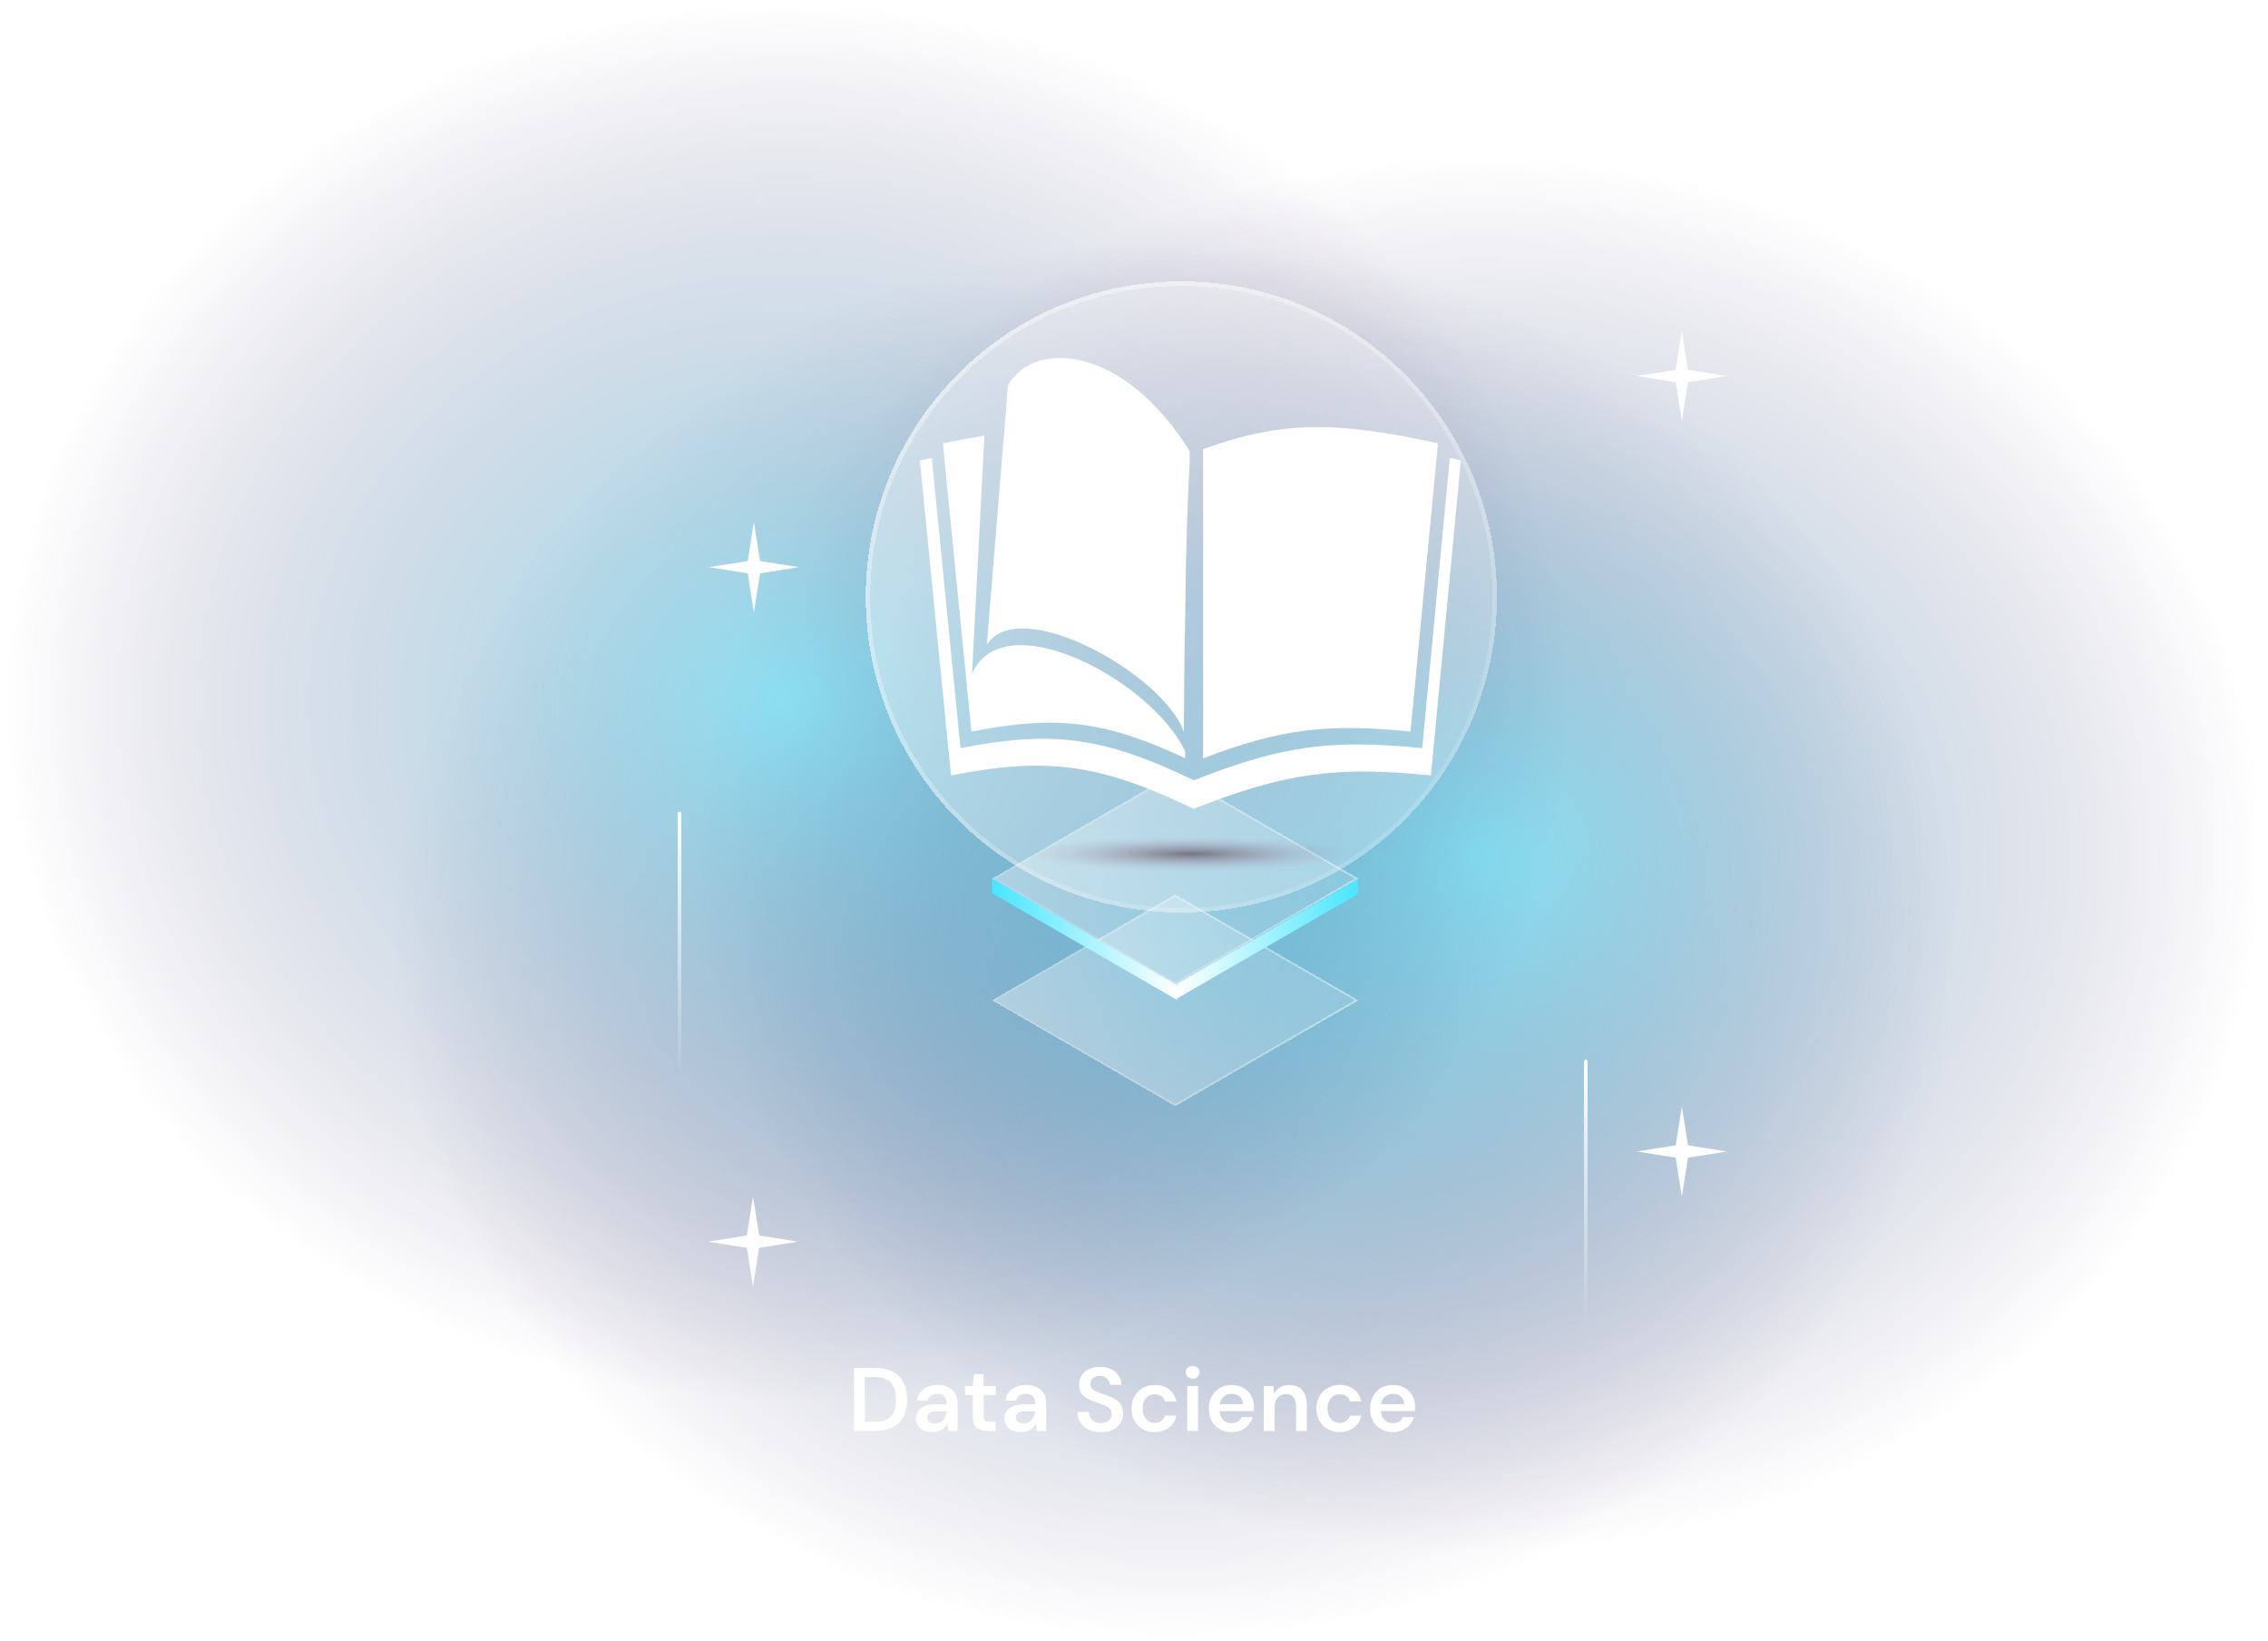 <svg width="503"
     height="364"
     viewBox="0 0 503 364"
     fill="none"
     xmlns="http://www.w3.org/2000/svg">
    <g filter="url(#filter0_bd_2210_82634)">
        <rect width="93.895"
              height="93.895"
              transform="matrix(0.866 0.5 -0.866 0.5 260.5 180.698)"
              fill="url(#paint0_linear_2210_82634)"
              shape-rendering="crispEdges" />
        <rect y="0.5"
              width="92.895"
              height="92.895"
              transform="matrix(0.866 0.5 -0.866 0.5 260.933 180.948)"
              stroke="url(#paint1_linear_2210_82634)"
              shape-rendering="crispEdges" />
    </g>
    <ellipse cx="260.4"
             cy="208.6"
             rx="174.4"
             ry="155.2"
             fill="url(#paint2_radial_2210_82634)"
             fill-opacity="0.5" />
    <ellipse cx="328.4"
             cy="189.6"
             rx="174.4"
             ry="155.2"
             fill="url(#paint3_radial_2210_82634)"
             fill-opacity="0.5" />
    <ellipse cx="174.4"
             cy="155.6"
             rx="174.4"
             ry="155.2"
             fill="url(#paint4_radial_2210_82634)"
             fill-opacity="0.5" />
    <g filter="url(#filter1_bd_2210_82634)">
        <rect width="46.947"
              height="46.947"
              transform="matrix(0.866 0.5 -0.866 0.5 260.659 198.4)"
              fill="url(#paint5_linear_2210_82634)"
              shape-rendering="crispEdges" />
        <rect y="0.25"
              width="46.447"
              height="46.447"
              transform="matrix(0.866 0.5 -0.866 0.5 260.875 198.525)"
              stroke="url(#paint6_linear_2210_82634)"
              stroke-width="0.5"
              shape-rendering="crispEdges" />
    </g>
    <g filter="url(#filter2_d_2210_82634)">
        <rect width="46.947"
              height="46.947"
              transform="matrix(0.866 0.5 -0.866 0.5 260.663 171.4)"
              fill="url(#paint7_linear_2210_82634)"
              shape-rendering="crispEdges" />
        <rect y="0.25"
              width="46.447"
              height="46.447"
              transform="matrix(0.866 0.5 -0.866 0.5 260.879 171.525)"
              stroke="url(#paint8_linear_2210_82634)"
              stroke-width="0.5"
              shape-rendering="crispEdges" />
    </g>
    <rect width="46.371"
          height="3.266"
          transform="matrix(0.866 -0.5 -7.53505e-05 1 261.004 218.22)"
          fill="url(#paint9_linear_2210_82634)" />
    <rect width="47.427"
          height="3.266"
          transform="matrix(-0.866 -0.5 7.53505e-05 1 261.073 218.534)"
          fill="url(#paint10_linear_2210_82634)" />
    <g filter="url(#filter3_bdi_2210_82634)">
        <circle cx="262"
                cy="132.4"
                r="70"
                fill="url(#paint11_linear_2210_82634)"
                shape-rendering="crispEdges" />
        <circle cx="262"
                cy="132.4"
                r="69.5"
                stroke="url(#paint12_linear_2210_82634)"
                shape-rendering="crispEdges" />
    </g>
    <g filter="url(#filter4_d_2210_82634)">
        <path d="M167.199 115.8L168.564 124.436L177.199 125.8L168.564 127.165L167.199 135.8L165.835 127.165L157.199 125.8L165.835 124.436L167.199 115.8Z"
              fill="white" />
    </g>
    <g filter="url(#filter5_d_2210_82634)">
        <path d="M373 245.4L374.365 254.035L383 255.4L374.365 256.765L373 265.4L371.635 256.765L363 255.4L371.635 254.035L373 245.4Z"
              fill="white" />
    </g>
    <g filter="url(#filter6_d_2210_82634)">
        <path d="M373 73.4L374.365 82.035L383 83.4L374.365 84.765L373 93.4L371.635 84.765L363 83.4L371.635 82.035L373 73.4Z"
              fill="white" />
    </g>
    <g filter="url(#filter7_d_2210_82634)">
        <path d="M167 265.4L168.365 274.035L177 275.4L168.365 276.765L167 285.4L165.635 276.765L157 275.4L165.635 274.035L167 265.4Z"
              fill="white" />
    </g>
    <g filter="url(#filter8_d_2210_82634)">
        <path d="M352.199 235.5C352.199 235.224 351.975 235 351.699 235C351.423 235 351.199 235.224 351.199 235.5V299H352.199V235.5Z"
              fill="url(#paint13_linear_2210_82634)"
              shape-rendering="crispEdges" />
    </g>
    <g filter="url(#filter9_d_2210_82634)">
        <path d="M151.199 180.5C151.199 180.224 150.975 180 150.699 180C150.423 180 150.199 180.224 150.199 180.5V244H151.199V180.5Z"
              fill="url(#paint14_linear_2210_82634)"
              shape-rendering="crispEdges" />
    </g>
    <g filter="url(#filter10_d_2210_82634)">
        <path fill-rule="evenodd"
              clip-rule="evenodd"
              d="M206.649 97.586L213.024 161.943C233.167 158.005 244.499 159.275 264.792 169.072C284.425 161.286 295.515 159.935 315.421 161.943L321.545 97.571C322.351 97.742 323.169 97.92 324 98.103L317.354 167.987C296.664 165.899 285.136 167.304 264.728 175.4C243.636 165.213 231.857 163.892 210.92 167.987L204 98.103C204.898 97.926 205.78 97.753 206.649 97.586Z"
              fill="white" />
        <path fill-rule="evenodd"
              clip-rule="evenodd"
              d="M218.328 92.628C215.424 93.108 212.377 93.682 209.11 94.328L215.442 158.264C233.981 154.639 244.673 155.653 262.834 164.169V162.623C255.57 147.128 222.621 129.366 215.575 145.429L218.328 92.628ZM262.834 137.589V115.977C262.703 122.942 262.735 130.535 262.834 137.589ZM262.834 100.713V95.814C261.142 95.29 259.511 94.815 257.931 94.386C259.57 96.378 261.208 98.489 262.834 100.713ZM312.831 158.264C294.64 156.429 284.19 157.544 266.834 164.205V95.604C283.946 89.48 295.788 89.218 318.913 94.328L312.831 158.264Z"
              fill="white" />
        <path fill-rule="evenodd"
              clip-rule="evenodd"
              d="M263.839 96.045C248.858 72.088 229.115 71.568 223.555 81.427L218.858 139.013C226.096 127.58 258.172 145.705 262.534 158.282C262.556 158.347 262.573 156.266 262.6 152.777C262.689 141.295 262.897 114.558 263.839 98.785V96.045Z"
              fill="white" />
    </g>
    <ellipse cx="264"
             cy="189.4"
             rx="37"
             ry="4"
             fill="url(#paint15_radial_2210_82634)"
             fill-opacity="0.6" />
    <path d="M189.4 317.4V303.4H194.02C195.647 303.4 196.993 303.687 198.06 304.26C199.127 304.833 199.913 305.647 200.42 306.7C200.94 307.74 201.2 308.98 201.2 310.42C201.2 311.833 200.94 313.067 200.42 314.12C199.913 315.16 199.127 315.967 198.06 316.54C197.007 317.113 195.66 317.4 194.02 317.4H189.4ZM191.8 315.36H193.9C195.113 315.36 196.073 315.167 196.78 314.78C197.487 314.38 197.987 313.813 198.28 313.08C198.587 312.333 198.74 311.447 198.74 310.42C198.74 309.38 198.587 308.493 198.28 307.76C197.987 307.013 197.487 306.44 196.78 306.04C196.073 305.627 195.113 305.42 193.9 305.42H191.8V315.36ZM206.821 317.64C205.994 317.64 205.308 317.507 204.761 317.24C204.214 316.96 203.808 316.593 203.541 316.14C203.274 315.673 203.141 315.16 203.141 314.6C203.141 313.973 203.301 313.427 203.621 312.96C203.954 312.493 204.441 312.133 205.081 311.88C205.721 311.613 206.508 311.48 207.441 311.48H209.981C209.981 310.96 209.901 310.527 209.741 310.18C209.594 309.833 209.368 309.573 209.061 309.4C208.754 309.227 208.361 309.14 207.881 309.14C207.334 309.14 206.861 309.273 206.461 309.54C206.074 309.793 205.834 310.167 205.741 310.66H203.381C203.461 309.94 203.701 309.32 204.101 308.8C204.514 308.28 205.054 307.88 205.721 307.6C206.388 307.32 207.114 307.18 207.901 307.18C208.834 307.18 209.634 307.347 210.301 307.68C210.981 308 211.494 308.46 211.841 309.06C212.201 309.66 212.381 310.387 212.381 311.24V317.4H210.341L210.101 315.8C209.968 316.053 209.794 316.293 209.581 316.52C209.381 316.747 209.148 316.947 208.881 317.12C208.614 317.28 208.308 317.407 207.961 317.5C207.628 317.593 207.248 317.64 206.821 317.64ZM207.361 315.74C207.748 315.74 208.094 315.673 208.401 315.54C208.708 315.393 208.968 315.193 209.181 314.94C209.394 314.687 209.561 314.4 209.681 314.08C209.814 313.76 209.894 313.42 209.921 313.06V313.04H207.701C207.221 313.04 206.828 313.1 206.521 313.22C206.228 313.34 206.008 313.507 205.861 313.72C205.728 313.92 205.661 314.153 205.661 314.42C205.661 314.7 205.728 314.94 205.861 315.14C205.994 315.34 206.188 315.493 206.441 315.6C206.708 315.693 207.014 315.74 207.361 315.74ZM219.09 317.4C218.41 317.4 217.817 317.293 217.31 317.08C216.817 316.867 216.43 316.513 216.15 316.02C215.883 315.527 215.75 314.86 215.75 314.02V309.42H214.03V307.42H215.75L216.01 304.8H218.13V307.42H220.87V309.42H218.15V314.02C218.15 314.527 218.257 314.88 218.47 315.08C218.683 315.267 219.05 315.36 219.57 315.36H220.79V317.4H219.09ZM226.45 317.64C225.623 317.64 224.937 317.507 224.39 317.24C223.843 316.96 223.437 316.593 223.17 316.14C222.903 315.673 222.77 315.16 222.77 314.6C222.77 313.973 222.93 313.427 223.25 312.96C223.583 312.493 224.07 312.133 224.71 311.88C225.35 311.613 226.137 311.48 227.07 311.48H229.61C229.61 310.96 229.53 310.527 229.37 310.18C229.223 309.833 228.997 309.573 228.69 309.4C228.383 309.227 227.99 309.14 227.51 309.14C226.963 309.14 226.49 309.273 226.09 309.54C225.703 309.793 225.463 310.167 225.37 310.66H223.01C223.09 309.94 223.33 309.32 223.73 308.8C224.143 308.28 224.683 307.88 225.35 307.6C226.017 307.32 226.743 307.18 227.53 307.18C228.463 307.18 229.263 307.347 229.93 307.68C230.61 308 231.123 308.46 231.47 309.06C231.83 309.66 232.01 310.387 232.01 311.24V317.4H229.97L229.73 315.8C229.597 316.053 229.423 316.293 229.21 316.52C229.01 316.747 228.777 316.947 228.51 317.12C228.243 317.28 227.937 317.407 227.59 317.5C227.257 317.593 226.877 317.64 226.45 317.64ZM226.99 315.74C227.377 315.74 227.723 315.673 228.03 315.54C228.337 315.393 228.597 315.193 228.81 314.94C229.023 314.687 229.19 314.4 229.31 314.08C229.443 313.76 229.523 313.42 229.55 313.06V313.04H227.33C226.85 313.04 226.457 313.1 226.15 313.22C225.857 313.34 225.637 313.507 225.49 313.72C225.357 313.92 225.29 314.153 225.29 314.42C225.29 314.7 225.357 314.94 225.49 315.14C225.623 315.34 225.817 315.493 226.07 315.6C226.337 315.693 226.643 315.74 226.99 315.74ZM244.178 317.64C243.165 317.64 242.265 317.46 241.478 317.1C240.705 316.74 240.091 316.227 239.638 315.56C239.198 314.893 238.971 314.1 238.958 313.18H241.498C241.511 313.647 241.625 314.067 241.838 314.44C242.051 314.8 242.351 315.087 242.738 315.3C243.138 315.513 243.618 315.62 244.178 315.62C244.658 315.62 245.071 315.547 245.418 315.4C245.778 315.24 246.051 315.02 246.238 314.74C246.438 314.447 246.538 314.107 246.538 313.72C246.538 313.28 246.431 312.913 246.218 312.62C246.005 312.327 245.718 312.087 245.358 311.9C244.998 311.7 244.585 311.527 244.118 311.38C243.651 311.22 243.158 311.053 242.638 310.88C241.545 310.507 240.718 310.033 240.158 309.46C239.598 308.873 239.318 308.093 239.318 307.12C239.318 306.307 239.511 305.607 239.898 305.02C240.285 304.433 240.831 303.98 241.538 303.66C242.245 303.327 243.051 303.16 243.958 303.16C244.891 303.16 245.705 303.327 246.398 303.66C247.105 303.993 247.658 304.46 248.058 305.06C248.471 305.647 248.685 306.353 248.698 307.18H246.138C246.125 306.833 246.031 306.513 245.858 306.22C245.685 305.913 245.431 305.667 245.098 305.48C244.778 305.28 244.385 305.18 243.918 305.18C243.531 305.167 243.178 305.233 242.858 305.38C242.538 305.513 242.285 305.713 242.098 305.98C241.925 306.233 241.838 306.553 241.838 306.94C241.838 307.313 241.925 307.627 242.098 307.88C242.271 308.12 242.511 308.327 242.818 308.5C243.138 308.66 243.511 308.813 243.938 308.96C244.365 309.107 244.831 309.267 245.338 309.44C246.031 309.667 246.658 309.947 247.218 310.28C247.791 310.6 248.245 311.02 248.578 311.54C248.911 312.06 249.078 312.733 249.078 313.56C249.078 314.28 248.891 314.953 248.518 315.58C248.145 316.193 247.598 316.693 246.878 317.08C246.158 317.453 245.258 317.64 244.178 317.64ZM256.093 317.64C255.093 317.64 254.206 317.42 253.433 316.98C252.659 316.527 252.053 315.913 251.613 315.14C251.173 314.353 250.953 313.447 250.953 312.42C250.953 311.38 251.173 310.473 251.613 309.7C252.053 308.913 252.659 308.3 253.433 307.86C254.206 307.407 255.093 307.18 256.093 307.18C257.359 307.18 258.419 307.507 259.273 308.16C260.126 308.813 260.666 309.707 260.893 310.84H258.373C258.253 310.333 257.979 309.94 257.553 309.66C257.139 309.38 256.646 309.24 256.073 309.24C255.579 309.24 255.133 309.367 254.733 309.62C254.333 309.86 254.013 310.22 253.773 310.7C253.533 311.167 253.413 311.733 253.413 312.4C253.413 312.907 253.479 313.36 253.613 313.76C253.746 314.147 253.933 314.48 254.173 314.76C254.426 315.04 254.713 315.253 255.033 315.4C255.366 315.533 255.713 315.6 256.073 315.6C256.459 315.6 256.806 315.54 257.113 315.42C257.433 315.287 257.699 315.1 257.913 314.86C258.139 314.607 258.293 314.313 258.373 313.98H260.893C260.666 315.087 260.119 315.973 259.253 316.64C258.399 317.307 257.346 317.64 256.093 317.64ZM263.307 317.4V307.42H265.707V317.4H263.307ZM264.507 305.78C264.067 305.78 263.701 305.647 263.407 305.38C263.127 305.1 262.987 304.76 262.987 304.36C262.987 303.947 263.127 303.613 263.407 303.36C263.701 303.093 264.067 302.96 264.507 302.96C264.947 302.96 265.307 303.093 265.587 303.36C265.881 303.613 266.027 303.947 266.027 304.36C266.027 304.76 265.881 305.1 265.587 305.38C265.307 305.647 264.947 305.78 264.507 305.78ZM273.181 317.64C272.194 317.64 271.314 317.427 270.541 317C269.781 316.56 269.181 315.953 268.741 315.18C268.314 314.407 268.101 313.507 268.101 312.48C268.101 311.427 268.314 310.507 268.741 309.72C269.168 308.92 269.761 308.3 270.521 307.86C271.294 307.407 272.188 307.18 273.201 307.18C274.188 307.18 275.048 307.4 275.781 307.84C276.514 308.267 277.081 308.847 277.481 309.58C277.894 310.3 278.101 311.12 278.101 312.04C278.101 312.173 278.101 312.32 278.101 312.48C278.101 312.64 278.088 312.807 278.061 312.98H269.841V311.44H275.681C275.641 310.733 275.388 310.173 274.921 309.76C274.468 309.347 273.894 309.14 273.201 309.14C272.708 309.14 272.248 309.253 271.821 309.48C271.408 309.693 271.074 310.02 270.821 310.46C270.581 310.9 270.461 311.453 270.461 312.12V312.7C270.461 313.327 270.581 313.86 270.821 314.3C271.061 314.74 271.388 315.08 271.801 315.32C272.214 315.547 272.674 315.66 273.181 315.66C273.728 315.66 274.181 315.54 274.541 315.3C274.914 315.06 275.194 314.733 275.381 314.32H277.821C277.634 314.947 277.328 315.513 276.901 316.02C276.474 316.513 275.948 316.907 275.321 317.2C274.694 317.493 273.981 317.64 273.181 317.64ZM280.277 317.4V307.42H282.417L282.577 309.1C282.897 308.513 283.344 308.047 283.917 307.7C284.504 307.353 285.184 307.18 285.957 307.18C286.784 307.18 287.484 307.353 288.057 307.7C288.63 308.033 289.07 308.533 289.377 309.2C289.684 309.867 289.837 310.687 289.837 311.66V317.4H287.437V311.9C287.437 311.033 287.25 310.367 286.877 309.9C286.517 309.433 285.964 309.2 285.217 309.2C284.737 309.2 284.304 309.32 283.917 309.56C283.53 309.8 283.224 310.14 282.997 310.58C282.784 311.007 282.677 311.54 282.677 312.18V317.4H280.277ZM297.108 317.64C296.108 317.64 295.222 317.42 294.448 316.98C293.675 316.527 293.068 315.913 292.628 315.14C292.188 314.353 291.968 313.447 291.968 312.42C291.968 311.38 292.188 310.473 292.628 309.7C293.068 308.913 293.675 308.3 294.448 307.86C295.222 307.407 296.108 307.18 297.108 307.18C298.375 307.18 299.435 307.507 300.288 308.16C301.142 308.813 301.682 309.707 301.908 310.84H299.388C299.268 310.333 298.995 309.94 298.568 309.66C298.155 309.38 297.662 309.24 297.088 309.24C296.595 309.24 296.148 309.367 295.748 309.62C295.348 309.86 295.028 310.22 294.788 310.7C294.548 311.167 294.428 311.733 294.428 312.4C294.428 312.907 294.495 313.36 294.628 313.76C294.762 314.147 294.948 314.48 295.188 314.76C295.442 315.04 295.728 315.253 296.048 315.4C296.382 315.533 296.728 315.6 297.088 315.6C297.475 315.6 297.822 315.54 298.128 315.42C298.448 315.287 298.715 315.1 298.928 314.86C299.155 314.607 299.308 314.313 299.388 313.98H301.908C301.682 315.087 301.135 315.973 300.268 316.64C299.415 317.307 298.362 317.64 297.108 317.64ZM308.943 317.64C307.956 317.64 307.076 317.427 306.303 317C305.543 316.56 304.943 315.953 304.503 315.18C304.076 314.407 303.863 313.507 303.863 312.48C303.863 311.427 304.076 310.507 304.503 309.72C304.929 308.92 305.523 308.3 306.283 307.86C307.056 307.407 307.949 307.18 308.963 307.18C309.949 307.18 310.809 307.4 311.543 307.84C312.276 308.267 312.843 308.847 313.243 309.58C313.656 310.3 313.863 311.12 313.863 312.04C313.863 312.173 313.863 312.32 313.863 312.48C313.863 312.64 313.849 312.807 313.823 312.98H305.603V311.44H311.443C311.403 310.733 311.149 310.173 310.683 309.76C310.229 309.347 309.656 309.14 308.963 309.14C308.469 309.14 308.009 309.253 307.583 309.48C307.169 309.693 306.836 310.02 306.583 310.46C306.343 310.9 306.223 311.453 306.223 312.12V312.7C306.223 313.327 306.343 313.86 306.583 314.3C306.823 314.74 307.149 315.08 307.563 315.32C307.976 315.547 308.436 315.66 308.943 315.66C309.489 315.66 309.943 315.54 310.303 315.3C310.676 315.06 310.956 314.733 311.143 314.32H313.583C313.396 314.947 313.089 315.513 312.663 316.02C312.236 316.513 311.709 316.907 311.083 317.2C310.456 317.493 309.743 317.64 308.943 317.64Z"
          fill="white" />
    <defs>
        <filter id="filter0_bd_2210_82634"
                x="168.883"
                y="170.398"
                width="183.235"
                height="114.489"
                filterUnits="userSpaceOnUse"
                color-interpolation-filters="sRGB">
            <feFlood flood-opacity="0"
                     result="BackgroundImageFix" />
            <feGaussianBlur in="BackgroundImageFix"
                            stdDeviation="2" />
            <feComposite in2="SourceAlpha"
                         operator="in"
                         result="effect1_backgroundBlur_2210_82634" />
            <feColorMatrix in="SourceAlpha"
                           type="matrix"
                           values="0 0 0 0 0 0 0 0 0 0 0 0 0 0 0 0 0 0 127 0"
                           result="hardAlpha" />
            <feOffset />
            <feGaussianBlur stdDeviation="5.15" />
            <feComposite in2="hardAlpha"
                         operator="out" />
            <feColorMatrix type="matrix"
                           values="0 0 0 0 1 0 0 0 0 1 0 0 0 0 1 0 0 0 0.4 0" />
            <feBlend mode="normal"
                     in2="effect1_backgroundBlur_2210_82634"
                     result="effect2_dropShadow_2210_82634" />
            <feBlend mode="normal"
                     in="SourceGraphic"
                     in2="effect2_dropShadow_2210_82634"
                     result="shape" />
        </filter>
        <filter id="filter1_bd_2210_82634"
                x="214.85"
                y="193.25"
                width="91.617"
                height="57.245"
                filterUnits="userSpaceOnUse"
                color-interpolation-filters="sRGB">
            <feFlood flood-opacity="0"
                     result="BackgroundImageFix" />
            <feGaussianBlur in="BackgroundImageFix"
                            stdDeviation="1" />
            <feComposite in2="SourceAlpha"
                         operator="in"
                         result="effect1_backgroundBlur_2210_82634" />
            <feColorMatrix in="SourceAlpha"
                           type="matrix"
                           values="0 0 0 0 0 0 0 0 0 0 0 0 0 0 0 0 0 0 127 0"
                           result="hardAlpha" />
            <feOffset />
            <feGaussianBlur stdDeviation="2.575" />
            <feComposite in2="hardAlpha"
                         operator="out" />
            <feColorMatrix type="matrix"
                           values="0 0 0 0 1 0 0 0 0 1 0 0 0 0 1 0 0 0 0.4 0" />
            <feBlend mode="normal"
                     in2="effect1_backgroundBlur_2210_82634"
                     result="effect2_dropShadow_2210_82634" />
            <feBlend mode="normal"
                     in="SourceGraphic"
                     in2="effect2_dropShadow_2210_82634"
                     result="shape" />
        </filter>
        <filter id="filter2_d_2210_82634"
                x="214.854"
                y="166.25"
                width="91.617"
                height="57.245"
                filterUnits="userSpaceOnUse"
                color-interpolation-filters="sRGB">
            <feFlood flood-opacity="0"
                     result="BackgroundImageFix" />
            <feColorMatrix in="SourceAlpha"
                           type="matrix"
                           values="0 0 0 0 0 0 0 0 0 0 0 0 0 0 0 0 0 0 127 0"
                           result="hardAlpha" />
            <feOffset />
            <feGaussianBlur stdDeviation="2.575" />
            <feComposite in2="hardAlpha"
                         operator="out" />
            <feColorMatrix type="matrix"
                           values="0 0 0 0 1 0 0 0 0 1 0 0 0 0 1 0 0 0 0.4 0" />
            <feBlend mode="normal"
                     in2="BackgroundImageFix"
                     result="effect1_dropShadow_2210_82634" />
            <feBlend mode="normal"
                     in="SourceGraphic"
                     in2="effect1_dropShadow_2210_82634"
                     result="shape" />
        </filter>
        <filter id="filter3_bdi_2210_82634"
                x="172"
                y="42.4"
                width="180"
                height="180"
                filterUnits="userSpaceOnUse"
                color-interpolation-filters="sRGB">
            <feFlood flood-opacity="0"
                     result="BackgroundImageFix" />
            <feGaussianBlur in="BackgroundImageFix"
                            stdDeviation="10" />
            <feComposite in2="SourceAlpha"
                         operator="in"
                         result="effect1_backgroundBlur_2210_82634" />
            <feColorMatrix in="SourceAlpha"
                           type="matrix"
                           values="0 0 0 0 0 0 0 0 0 0 0 0 0 0 0 0 0 0 127 0"
                           result="hardAlpha" />
            <feOffset />
            <feGaussianBlur stdDeviation="10" />
            <feComposite in2="hardAlpha"
                         operator="out" />
            <feColorMatrix type="matrix"
                           values="0 0 0 0 1 0 0 0 0 1 0 0 0 0 1 0 0 0 0.5 0" />
            <feBlend mode="normal"
                     in2="effect1_backgroundBlur_2210_82634"
                     result="effect2_dropShadow_2210_82634" />
            <feBlend mode="normal"
                     in="SourceGraphic"
                     in2="effect2_dropShadow_2210_82634"
                     result="shape" />
            <feColorMatrix in="SourceAlpha"
                           type="matrix"
                           values="0 0 0 0 0 0 0 0 0 0 0 0 0 0 0 0 0 0 127 0"
                           result="hardAlpha" />
            <feOffset />
            <feGaussianBlur stdDeviation="8" />
            <feComposite in2="hardAlpha"
                         operator="arithmetic"
                         k2="-1"
                         k3="1" />
            <feColorMatrix type="matrix"
                           values="0 0 0 0 0.625 0 0 0 0 0.919 0 0 0 0 1 0 0 0 0.5 0" />
            <feBlend mode="normal"
                     in2="shape"
                     result="effect3_innerShadow_2210_82634" />
        </filter>
        <filter id="filter4_d_2210_82634"
                x="149.199"
                y="107.8"
                width="36"
                height="36"
                filterUnits="userSpaceOnUse"
                color-interpolation-filters="sRGB">
            <feFlood flood-opacity="0"
                     result="BackgroundImageFix" />
            <feColorMatrix in="SourceAlpha"
                           type="matrix"
                           values="0 0 0 0 0 0 0 0 0 0 0 0 0 0 0 0 0 0 127 0"
                           result="hardAlpha" />
            <feOffset />
            <feGaussianBlur stdDeviation="4" />
            <feComposite in2="hardAlpha"
                         operator="out" />
            <feColorMatrix type="matrix"
                           values="0 0 0 0 1 0 0 0 0 1 0 0 0 0 1 0 0 0 1 0" />
            <feBlend mode="normal"
                     in2="BackgroundImageFix"
                     result="effect1_dropShadow_2210_82634" />
            <feBlend mode="normal"
                     in="SourceGraphic"
                     in2="effect1_dropShadow_2210_82634"
                     result="shape" />
        </filter>
        <filter id="filter5_d_2210_82634"
                x="355"
                y="237.4"
                width="36"
                height="36"
                filterUnits="userSpaceOnUse"
                color-interpolation-filters="sRGB">
            <feFlood flood-opacity="0"
                     result="BackgroundImageFix" />
            <feColorMatrix in="SourceAlpha"
                           type="matrix"
                           values="0 0 0 0 0 0 0 0 0 0 0 0 0 0 0 0 0 0 127 0"
                           result="hardAlpha" />
            <feOffset />
            <feGaussianBlur stdDeviation="4" />
            <feComposite in2="hardAlpha"
                         operator="out" />
            <feColorMatrix type="matrix"
                           values="0 0 0 0 1 0 0 0 0 1 0 0 0 0 1 0 0 0 1 0" />
            <feBlend mode="normal"
                     in2="BackgroundImageFix"
                     result="effect1_dropShadow_2210_82634" />
            <feBlend mode="normal"
                     in="SourceGraphic"
                     in2="effect1_dropShadow_2210_82634"
                     result="shape" />
        </filter>
        <filter id="filter6_d_2210_82634"
                x="355"
                y="65.4"
                width="36"
                height="36"
                filterUnits="userSpaceOnUse"
                color-interpolation-filters="sRGB">
            <feFlood flood-opacity="0"
                     result="BackgroundImageFix" />
            <feColorMatrix in="SourceAlpha"
                           type="matrix"
                           values="0 0 0 0 0 0 0 0 0 0 0 0 0 0 0 0 0 0 127 0"
                           result="hardAlpha" />
            <feOffset />
            <feGaussianBlur stdDeviation="4" />
            <feComposite in2="hardAlpha"
                         operator="out" />
            <feColorMatrix type="matrix"
                           values="0 0 0 0 1 0 0 0 0 1 0 0 0 0 1 0 0 0 1 0" />
            <feBlend mode="normal"
                     in2="BackgroundImageFix"
                     result="effect1_dropShadow_2210_82634" />
            <feBlend mode="normal"
                     in="SourceGraphic"
                     in2="effect1_dropShadow_2210_82634"
                     result="shape" />
        </filter>
        <filter id="filter7_d_2210_82634"
                x="149"
                y="257.4"
                width="36"
                height="36"
                filterUnits="userSpaceOnUse"
                color-interpolation-filters="sRGB">
            <feFlood flood-opacity="0"
                     result="BackgroundImageFix" />
            <feColorMatrix in="SourceAlpha"
                           type="matrix"
                           values="0 0 0 0 0 0 0 0 0 0 0 0 0 0 0 0 0 0 127 0"
                           result="hardAlpha" />
            <feOffset />
            <feGaussianBlur stdDeviation="4" />
            <feComposite in2="hardAlpha"
                         operator="out" />
            <feColorMatrix type="matrix"
                           values="0 0 0 0 1 0 0 0 0 1 0 0 0 0 1 0 0 0 1 0" />
            <feBlend mode="normal"
                     in2="BackgroundImageFix"
                     result="effect1_dropShadow_2210_82634" />
            <feBlend mode="normal"
                     in="SourceGraphic"
                     in2="effect1_dropShadow_2210_82634"
                     result="shape" />
        </filter>
        <filter id="filter8_d_2210_82634"
                x="345.599"
                y="229.4"
                width="12.2"
                height="75.2"
                filterUnits="userSpaceOnUse"
                color-interpolation-filters="sRGB">
            <feFlood flood-opacity="0"
                     result="BackgroundImageFix" />
            <feColorMatrix in="SourceAlpha"
                           type="matrix"
                           values="0 0 0 0 0 0 0 0 0 0 0 0 0 0 0 0 0 0 127 0"
                           result="hardAlpha" />
            <feOffset />
            <feGaussianBlur stdDeviation="2.8" />
            <feComposite in2="hardAlpha"
                         operator="out" />
            <feColorMatrix type="matrix"
                           values="0 0 0 0 1 0 0 0 0 1 0 0 0 0 1 0 0 0 0.8 0" />
            <feBlend mode="normal"
                     in2="BackgroundImageFix"
                     result="effect1_dropShadow_2210_82634" />
            <feBlend mode="normal"
                     in="SourceGraphic"
                     in2="effect1_dropShadow_2210_82634"
                     result="shape" />
        </filter>
        <filter id="filter9_d_2210_82634"
                x="144.599"
                y="174.4"
                width="12.2"
                height="75.2"
                filterUnits="userSpaceOnUse"
                color-interpolation-filters="sRGB">
            <feFlood flood-opacity="0"
                     result="BackgroundImageFix" />
            <feColorMatrix in="SourceAlpha"
                           type="matrix"
                           values="0 0 0 0 0 0 0 0 0 0 0 0 0 0 0 0 0 0 127 0"
                           result="hardAlpha" />
            <feOffset />
            <feGaussianBlur stdDeviation="2.8" />
            <feComposite in2="hardAlpha"
                         operator="out" />
            <feColorMatrix type="matrix"
                           values="0 0 0 0 1 0 0 0 0 1 0 0 0 0 1 0 0 0 0.8 0" />
            <feBlend mode="normal"
                     in2="BackgroundImageFix"
                     result="effect1_dropShadow_2210_82634" />
            <feBlend mode="normal"
                     in="SourceGraphic"
                     in2="effect1_dropShadow_2210_82634"
                     result="shape" />
        </filter>
        <filter id="filter10_d_2210_82634"
                x="186.8"
                y="62.2"
                width="154.4"
                height="134.4"
                filterUnits="userSpaceOnUse"
                color-interpolation-filters="sRGB">
            <feFlood flood-opacity="0"
                     result="BackgroundImageFix" />
            <feColorMatrix in="SourceAlpha"
                           type="matrix"
                           values="0 0 0 0 0 0 0 0 0 0 0 0 0 0 0 0 0 0 127 0"
                           result="hardAlpha" />
            <feOffset dy="4" />
            <feGaussianBlur stdDeviation="8.6" />
            <feComposite in2="hardAlpha"
                         operator="out" />
            <feColorMatrix type="matrix"
                           values="0 0 0 0 0.282 0 0 0 0 0.902 0 0 0 0 1 0 0 0 1 0" />
            <feBlend mode="normal"
                     in2="BackgroundImageFix"
                     result="effect1_dropShadow_2210_82634" />
            <feBlend mode="normal"
                     in="SourceGraphic"
                     in2="effect1_dropShadow_2210_82634"
                     result="shape" />
        </filter>
        <linearGradient id="paint0_linear_2210_82634"
                        x1="-6.699"
                        y1="100.109"
                        x2="84.344"
                        y2="-27.36"
                        gradientUnits="userSpaceOnUse">
            <stop stop-color="white"
                  stop-opacity="0.4" />
            <stop offset="1"
                  stop-color="white"
                  stop-opacity="0.1" />
        </linearGradient>
        <linearGradient id="paint1_linear_2210_82634"
                        x1="101.841"
                        y1="-8.431"
                        x2="13.139"
                        y2="115.762"
                        gradientUnits="userSpaceOnUse">
            <stop stop-color="white"
                  stop-opacity="0.4" />
            <stop offset="1"
                  stop-color="white"
                  stop-opacity="0.1" />
        </linearGradient>
        <radialGradient id="paint2_radial_2210_82634"
                        cx="0"
                        cy="0"
                        r="1"
                        gradientUnits="userSpaceOnUse"
                        gradientTransform="translate(260.4 208.6) rotate(90) scale(155.2 174.4)">
            <stop stop-color="#48E6FF" />
            <stop offset="1"
                  stop-color="#1E0246"
                  stop-opacity="0" />
        </radialGradient>
        <radialGradient id="paint3_radial_2210_82634"
                        cx="0"
                        cy="0"
                        r="1"
                        gradientUnits="userSpaceOnUse"
                        gradientTransform="translate(328.4 189.6) rotate(90) scale(155.2 174.4)">
            <stop stop-color="#48E6FF" />
            <stop offset="1"
                  stop-color="#1E0246"
                  stop-opacity="0" />
        </radialGradient>
        <radialGradient id="paint4_radial_2210_82634"
                        cx="0"
                        cy="0"
                        r="1"
                        gradientUnits="userSpaceOnUse"
                        gradientTransform="translate(174.4 155.6) rotate(90) scale(155.2 174.4)">
            <stop stop-color="#48E6FF" />
            <stop offset="1"
                  stop-color="#1E0246"
                  stop-opacity="0" />
        </radialGradient>
        <linearGradient id="paint5_linear_2210_82634"
                        x1="-3.349"
                        y1="50.054"
                        x2="42.172"
                        y2="-13.68"
                        gradientUnits="userSpaceOnUse">
            <stop stop-color="white"
                  stop-opacity="0.4" />
            <stop offset="1"
                  stop-color="white"
                  stop-opacity="0.1" />
        </linearGradient>
        <linearGradient id="paint6_linear_2210_82634"
                        x1="50.92"
                        y1="-4.215"
                        x2="6.569"
                        y2="57.881"
                        gradientUnits="userSpaceOnUse">
            <stop stop-color="white"
                  stop-opacity="0.4" />
            <stop offset="1"
                  stop-color="white"
                  stop-opacity="0.1" />
        </linearGradient>
        <linearGradient id="paint7_linear_2210_82634"
                        x1="-3.349"
                        y1="50.054"
                        x2="42.172"
                        y2="-13.68"
                        gradientUnits="userSpaceOnUse">
            <stop stop-color="white"
                  stop-opacity="0.4" />
            <stop offset="1"
                  stop-color="white"
                  stop-opacity="0.1" />
        </linearGradient>
        <linearGradient id="paint8_linear_2210_82634"
                        x1="50.92"
                        y1="-4.215"
                        x2="6.569"
                        y2="57.881"
                        gradientUnits="userSpaceOnUse">
            <stop stop-color="white"
                  stop-opacity="0.4" />
            <stop offset="1"
                  stop-color="white"
                  stop-opacity="0.1" />
        </linearGradient>
        <linearGradient id="paint9_linear_2210_82634"
                        x1="0"
                        y1="1.633"
                        x2="46.371"
                        y2="1.633"
                        gradientUnits="userSpaceOnUse">
            <stop stop-color="white" />
            <stop offset="1"
                  stop-color="#48E6FF" />
        </linearGradient>
        <linearGradient id="paint10_linear_2210_82634"
                        x1="0"
                        y1="1.633"
                        x2="47.427"
                        y2="1.633"
                        gradientUnits="userSpaceOnUse">
            <stop stop-color="white" />
            <stop offset="1"
                  stop-color="#48E6FF" />
        </linearGradient>
        <linearGradient id="paint11_linear_2210_82634"
                        x1="228.719"
                        y1="90.668"
                        x2="365.281"
                        y2="183.997"
                        gradientUnits="userSpaceOnUse">
            <stop stop-color="white"
                  stop-opacity="0.4" />
            <stop offset="1"
                  stop-color="white"
                  stop-opacity="0.2" />
        </linearGradient>
        <linearGradient id="paint12_linear_2210_82634"
                        x1="201.185"
                        y1="62.4"
                        x2="322.815"
                        y2="202.4"
                        gradientUnits="userSpaceOnUse">
            <stop stop-color="white"
                  stop-opacity="0.4" />
            <stop offset="1"
                  stop-color="white"
                  stop-opacity="0.1" />
        </linearGradient>
        <linearGradient id="paint13_linear_2210_82634"
                        x1="351.699"
                        y1="235"
                        x2="351.699"
                        y2="294.2"
                        gradientUnits="userSpaceOnUse">
            <stop stop-color="white" />
            <stop offset="1"
                  stop-color="white"
                  stop-opacity="0" />
        </linearGradient>
        <linearGradient id="paint14_linear_2210_82634"
                        x1="150.699"
                        y1="180"
                        x2="150.699"
                        y2="239.2"
                        gradientUnits="userSpaceOnUse">
            <stop stop-color="white" />
            <stop offset="1"
                  stop-color="white"
                  stop-opacity="0" />
        </linearGradient>
        <radialGradient id="paint15_radial_2210_82634"
                        cx="0"
                        cy="0"
                        r="1"
                        gradientUnits="userSpaceOnUse"
                        gradientTransform="translate(264 189.4) scale(37 4)">
            <stop stop-color="#390516"
                  stop-opacity="0.8" />
            <stop offset="1"
                  stop-color="#B6A3C1"
                  stop-opacity="0" />
        </radialGradient>
    </defs>
</svg>
